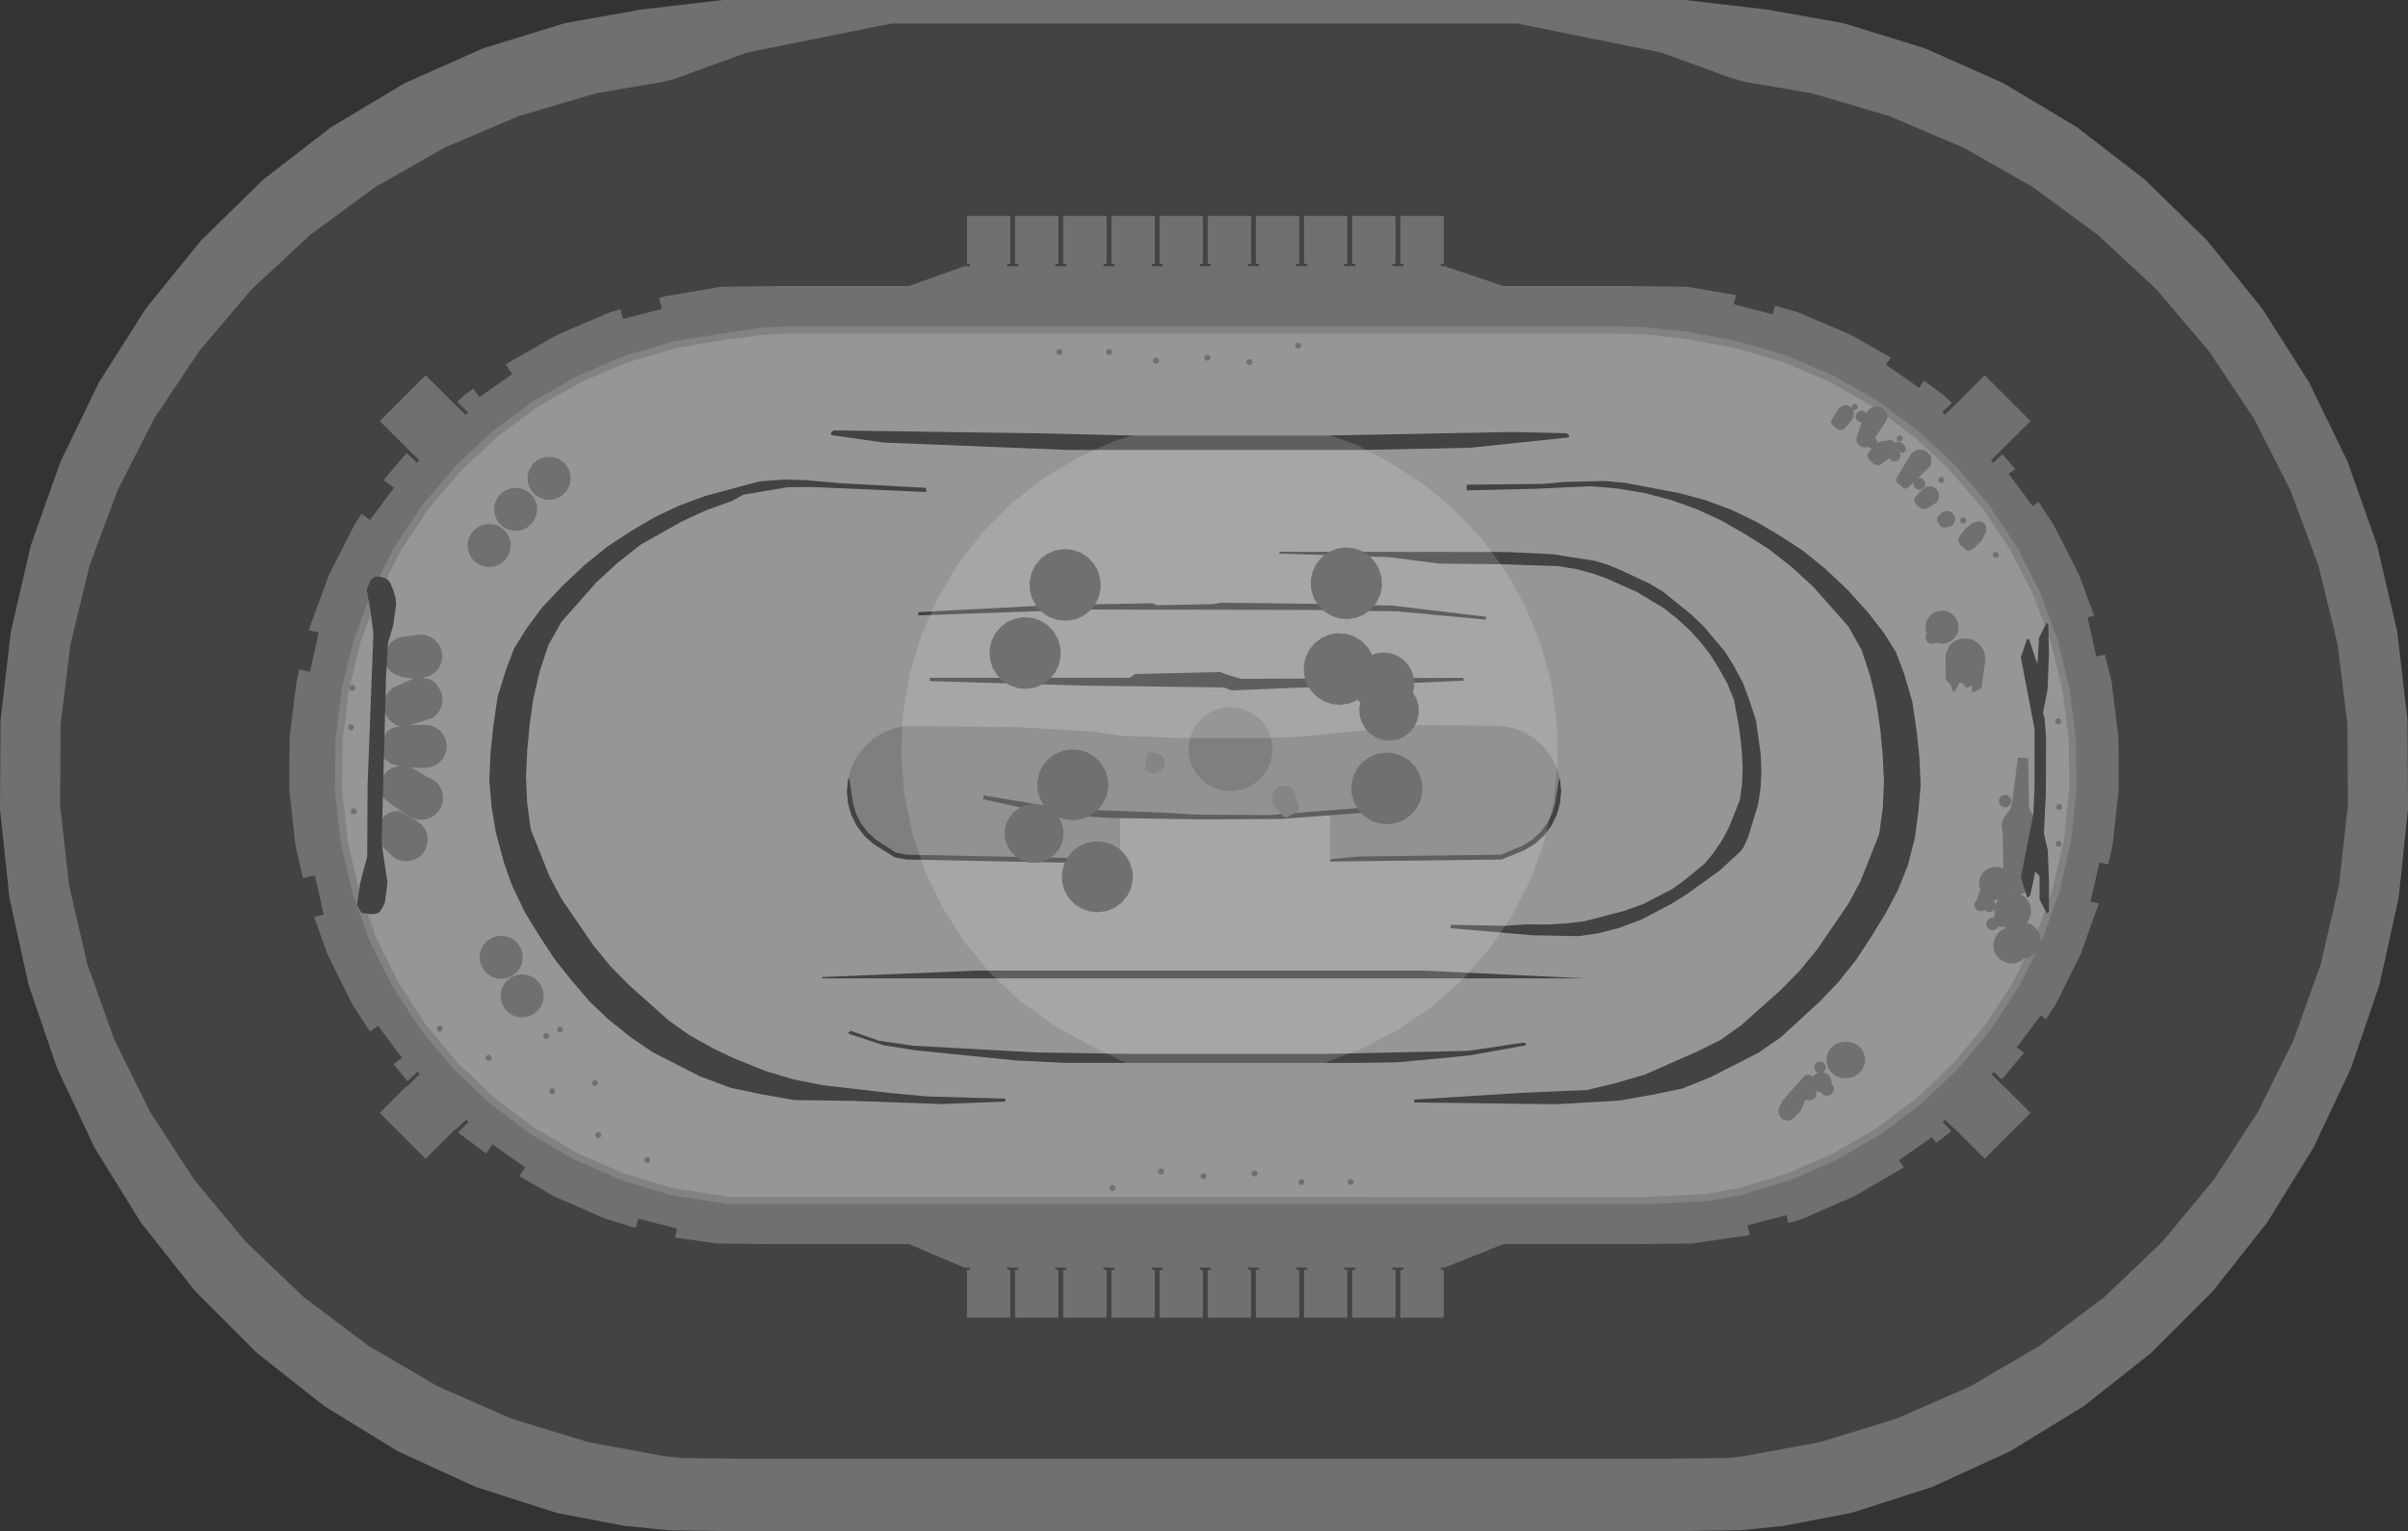<?xml version="1.0" encoding="UTF-8" standalone="no"?>
<svg xmlns:ffdec="https://www.free-decompiler.com/flash" xmlns:xlink="http://www.w3.org/1999/xlink" ffdec:objectType="shape" height="1060.0px" width="1666.65px" xmlns="http://www.w3.org/2000/svg">
  <rect width="100%" height="100%" fill="#333333" stroke="none"/>
  <g transform="matrix(1.0, 0.0, 0.0, 1.0, 834.15, 531.0)">
    <path d="M603.2 -443.05 L650.55 -406.5 693.5 -364.45 731.5 -317.5 764.1 -266.2 790.75 -211.25 811.15 -153.45 825.05 -93.6 832.2 -32.4 832.5 29.2 826.05 90.5 812.8 150.55 793.05 208.55 766.95 263.8 734.95 315.5 697.45 362.9 654.95 405.5 608.05 442.55 557.3 473.7 503.5 498.4 447.3 516.45 399.95 525.5 370.65 528.5 330.9 529.0 -333.5 529.0 -370.65 528.55 -402.15 525.4 -448.95 516.45 -505.15 498.4 -558.95 473.7 -609.65 442.55 -656.6 405.5 -699.1 362.9 -736.6 315.5 -768.6 263.8 -794.65 208.55 -814.45 150.55 -827.65 90.5 -834.15 29.2 -833.8 -32.4 -826.65 -93.6 -812.8 -153.45 -792.35 -211.25 -765.7 -266.2 -733.15 -317.5 -695.1 -364.45 -652.15 -406.5 -604.85 -443.05 -553.8 -473.55 -499.7 -497.6 -443.3 -514.95 -390.4 -524.4 -333.8 -531.0 332.15 -531.0 388.8 -524.4 441.7 -514.95 498.05 -497.6 552.15 -473.55 603.2 -443.05" fill="#707070" fill-rule="evenodd" stroke="none"/>
    <path d="M524.55 -428.95 L573.05 -401.35 618.0 -368.25 658.8 -330.2 694.95 -287.6 725.9 -241.15 751.2 -191.45 770.6 -139.1 783.8 -84.85 790.6 -29.45 790.9 26.35 784.75 81.85 772.2 136.25 753.4 188.8 728.65 238.8 698.2 285.65 662.6 328.6 622.2 367.15 577.6 400.7 529.45 428.9 478.3 451.3 424.95 467.6 371.0 477.45 361.65 478.45 314.3 479.0 -316.9 479.0 -360.95 478.5 -374.0 477.2 -426.55 467.6 -479.95 451.3 -531.05 428.9 -579.25 400.7 -623.85 367.15 -664.2 328.6 -699.85 285.65 -730.25 238.8 -755.0 188.8 -773.8 136.25 -786.35 81.85 -792.55 26.35 -792.2 -29.45 -785.4 -84.85 -772.25 -139.1 -752.85 -191.45 -727.5 -241.15 -696.55 -287.6 -660.45 -330.2 -619.65 -368.25 -574.65 -401.35 -526.15 -428.95 -474.8 -450.75 -421.25 -466.5 -375.05 -474.35 -366.25 -476.75 -317.15 -494.65 -217.35 -514.7 216.0 -514.7 315.55 -494.65 363.55 -477.15 373.85 -474.25 419.6 -466.5 473.15 -450.75 524.55 -428.95" fill="#434343" fill-rule="evenodd" stroke="none"/>
    <path d="M392.8 -313.4 L394.35 -319.45 410.25 -314.8 446.15 -299.55 474.6 -283.35 471.2 -278.5 494.05 -262.55 497.45 -267.45 511.5 -257.1 516.9 -252.05 510.15 -245.55 511.8 -243.85 519.7 -251.35 519.7 -251.4 539.5 -271.2 571.25 -239.45 543.9 -212.3 545.55 -210.65 551.8 -216.6 560.6 -206.25 556.1 -202.95 572.75 -180.6 576.7 -183.55 586.85 -168.3 604.6 -133.55 615.3 -104.65 610.65 -103.6 616.8 -76.45 622.8 -77.8 627.35 -59.05 632.1 -20.35 632.3 15.7 628.0 54.45 625.0 67.45 618.95 66.05 612.75 93.2 618.5 94.5 606.1 129.2 588.8 164.2 582.0 174.6 578.35 171.9 561.75 194.2 566.7 197.9 551.35 216.4 545.8 211.1 544.15 212.75 553.6 221.95 553.6 221.85 571.25 239.5 539.5 271.25 518.35 250.1 518.25 250.2 512.05 244.3 510.4 246.0 516.5 251.9 514.4 253.85 505.8 260.35 503.0 256.35 480.15 272.25 483.5 277.1 483.25 277.35 449.6 297.05 413.85 312.7 403.65 315.8 402.25 310.35 375.25 317.3 376.95 323.95 375.85 324.3 336.5 329.95 299.25 330.35 206.3 330.35 165.7 346.65 163.0 346.65 163.0 348.15 165.1 348.15 165.1 381.3 135.1 381.3 135.1 348.15 137.2 348.15 137.2 346.65 129.65 346.65 129.65 348.15 131.75 348.15 131.75 381.3 101.75 381.3 101.75 348.15 103.85 348.15 103.85 346.65 96.3 346.65 96.3 348.15 98.4 348.15 98.4 381.3 68.4 381.3 68.4 348.15 70.55 348.15 70.55 346.65 63.0 346.65 63.0 348.15 65.1 348.15 65.1 381.3 35.1 381.3 35.1 348.15 37.2 348.15 37.2 346.65 29.65 346.65 29.65 348.15 31.75 348.15 31.75 381.3 1.75 381.3 1.75 348.15 3.85 348.15 3.85 346.65 -3.7 346.65 -3.7 348.15 -1.6 348.15 -1.6 381.3 -31.6 381.3 -31.6 348.15 -29.45 348.15 -29.45 346.65 -37.0 346.65 -37.0 348.15 -34.9 348.15 -34.9 381.3 -64.9 381.3 -64.9 348.15 -62.8 348.15 -62.8 346.65 -70.35 346.65 -70.35 348.15 -68.25 348.15 -68.25 381.3 -98.25 381.3 -98.25 348.15 -96.15 348.15 -96.15 346.65 -103.7 346.65 -103.7 348.15 -101.6 348.15 -101.6 381.3 -131.6 381.3 -131.6 348.15 -129.45 348.15 -129.45 346.65 -137.0 346.65 -137.0 348.15 -134.9 348.15 -134.9 381.3 -164.9 381.3 -164.9 348.15 -162.8 348.15 -162.8 346.65 -166.7 346.65 -205.0 330.35 -301.05 330.35 -338.15 329.95 -367.0 325.8 -365.4 319.65 -392.4 312.7 -394.1 319.2 -415.45 312.7 -451.2 297.05 -474.7 283.25 -470.55 277.25 -493.35 261.35 -497.75 267.6 -516.05 253.85 -517.05 252.9 -509.85 245.85 -511.5 244.2 -518.85 251.2 -519.15 250.85 -539.55 271.25 -571.3 239.5 -553.1 221.25 -553.05 221.85 -543.6 212.65 -545.25 211.0 -552.1 217.5 -561.75 205.8 -555.9 201.45 -572.55 179.1 -578.05 183.2 -590.4 164.2 -607.7 129.2 -616.8 103.75 -610.05 102.2 -616.2 75.05 -624.45 76.95 -629.65 54.45 -633.95 15.7 -633.7 -20.35 -628.95 -59.05 -626.9 -67.55 -619.65 -65.9 -613.5 -93.05 -620.35 -94.6 -619.75 -96.95 -606.2 -133.55 -588.5 -168.3 -583.85 -175.25 -578.1 -170.95 -561.45 -193.25 -568.4 -198.45 -566.9 -200.75 -552.75 -217.4 -545.5 -210.55 -543.85 -212.2 -571.3 -239.45 -539.55 -271.2 -519.65 -251.3 -519.65 -251.25 -511.75 -243.75 -510.1 -245.4 -517.7 -252.8 -513.1 -257.1 -506.5 -261.95 -502.35 -256.05 -479.55 -272.0 -484.05 -278.5 -481.65 -280.25 -447.8 -299.55 -411.85 -314.8 -404.7 -316.9 -402.95 -310.2 -376.0 -317.1 -377.95 -324.75 -374.45 -325.75 -335.3 -332.45 -293.95 -333.0 -205.0 -333.0 -166.7 -346.7 -162.8 -346.7 -162.8 -348.35 -164.9 -348.35 -164.9 -381.5 -134.9 -381.5 -134.9 -348.35 -137.0 -348.35 -137.0 -346.7 -129.45 -346.7 -129.45 -348.35 -131.6 -348.35 -131.6 -381.5 -101.6 -381.5 -101.6 -348.35 -103.7 -348.35 -103.7 -346.7 -96.15 -346.7 -96.15 -348.35 -98.25 -348.35 -98.25 -381.5 -68.25 -381.5 -68.25 -348.35 -70.35 -348.35 -70.35 -346.7 -62.8 -346.7 -62.8 -348.35 -64.9 -348.35 -64.9 -381.5 -34.9 -381.5 -34.9 -348.35 -37.0 -348.35 -37.0 -346.7 -29.45 -346.7 -29.45 -348.35 -31.6 -348.35 -31.6 -381.5 -1.6 -381.5 -1.6 -348.35 -3.7 -348.35 -3.7 -346.7 3.85 -346.7 3.85 -348.35 1.75 -348.35 1.75 -381.5 31.75 -381.5 31.75 -348.35 29.65 -348.35 29.65 -346.7 37.2 -346.7 37.2 -348.35 35.1 -348.35 35.1 -381.5 65.1 -381.5 65.1 -348.35 63.0 -348.35 63.0 -346.7 70.55 -346.7 70.55 -348.35 68.4 -348.35 68.4 -381.5 98.4 -381.5 98.4 -348.35 96.3 -348.35 96.3 -346.7 103.85 -346.7 103.85 -348.35 101.75 -348.35 101.75 -381.5 131.75 -381.5 131.75 -348.35 129.65 -348.35 129.65 -346.7 137.2 -346.7 137.2 -348.35 135.1 -348.35 135.1 -381.5 165.1 -381.5 165.1 -348.35 163.0 -348.35 163.0 -346.7 165.7 -346.7 206.3 -333.0 292.85 -333.0 333.65 -332.45 367.45 -326.7 365.8 -320.35 392.8 -313.4" fill="#707070" fill-rule="evenodd" stroke="none"/>
    <path d="M387.65 -287.0 L417.3 -276.0 468.0 -250.0 505.0 -218.35 535.65 -185.7 556.0 -156.7 570.65 -128.7 587.0 -89.0 599.3 -28.0 600.1 9.85 598.55 31.2 593.4 63.65 581.65 104.8 562.8 147.0 539.0 183.4 510.3 217.0 470.75 249.0 436.55 270.1 389.0 288.3 345.0 299.0 305.5 301.0 -291.0 301.0 -330.5 299.5 -389.45 289.4 -425.45 274.0 -458.35 256.3 -492.35 231.65 -515.7 210.3 -535.0 187.0 -554.35 159.65 -571.0 128.3 -583.0 99.0 -593.0 65.65 -600.35 21.0 -599.7 -23.0 -595.0 -53.0 -586.35 -86.35 -575.7 -117.7 -565.0 -139.7 -541.7 -175.7 -519.7 -203.7 -495.7 -227.0 -469.0 -247.0 -446.35 -261.0 -411.0 -279.0 -380.35 -287.7 -337.0 -297.0 -307.0 -302.0 295.0 -302.35 335.0 -298.35 387.65 -287.0" fill="#969696" fill-rule="evenodd" stroke="none"/>
    <path d="M331.0 -296.6 L304.2 -299.5 284.15 -300.0 -289.7 -300.0 -305.2 -299.2 -330.85 -296.0 -366.15 -290.0 -399.5 -280.2 -431.5 -266.65 -461.65 -249.45 -489.65 -228.85 -515.05 -205.15 -537.55 -178.65 -556.8 -149.75 -572.55 -118.8 -584.65 -86.2 -592.85 -52.45 -597.05 -17.95 -597.25 16.75 -593.45 51.3 -585.6 85.15 -573.9 117.85 -558.5 149.0 -539.6 178.15 -517.4 204.85 -492.25 228.85 -464.5 249.75 -434.55 267.3 Q-418.6 274.3 -402.7 281.25 L-369.5 291.4 -329.6 297.7 304.2 297.8 347.6 295.5 370.2 291.4 403.4 281.25 Q419.35 274.3 435.25 267.3 L465.25 249.75 493.0 228.85 518.1 204.85 540.3 178.15 559.2 149.0 574.65 117.85 586.3 85.15 594.15 51.3 598.0 16.75 597.8 -17.95 593.55 -52.45 585.35 -86.2 573.25 -118.8 557.5 -149.75 538.25 -178.65 515.75 -205.15 490.35 -228.85 462.4 -249.45 432.2 -266.65 400.2 -280.2 366.9 -290.0 331.0 -296.6 M304.6 -304.5 L331.65 -301.7 368.0 -294.85 401.9 -284.9 434.4 -271.1 465.1 -253.65 493.55 -232.7 519.4 -208.6 542.25 -181.7 561.85 -152.3 577.85 -120.8 590.15 -87.7 598.45 -53.35 602.75 -18.3 603.0 17.05 599.1 52.15 591.15 86.55 579.25 119.8 563.55 151.45 544.3 181.1 521.75 208.3 496.2 232.65 468.0 253.95 437.5 271.75 405.15 285.95 371.4 296.25 348.2 300.5 304.35 302.8 -330.0 302.7 -370.6 296.3 -404.45 285.95 -436.8 271.75 -467.3 253.95 -495.5 232.65 -521.05 208.3 -543.6 181.1 -562.85 151.45 -578.55 119.8 -590.4 86.55 -598.35 52.15 -602.25 17.05 -602.05 -18.3 -597.75 -53.35 -589.4 -87.7 -577.15 -120.8 -561.1 -152.3 -541.55 -181.7 -518.7 -208.6 -492.85 -232.7 -464.4 -253.65 -433.7 -271.1 -401.2 -284.9 -367.25 -294.85 -330.3 -300.75 -305.85 -304.2 -289.9 -305.0 284.2 -305.0 304.6 -304.5" fill="#828282" fill-rule="evenodd" stroke="none"/>
    <path d="M205.1 -28.4 L213.35 -26.85 221.15 -23.85 228.3 -19.4 234.5 -13.75 239.55 -7.1 243.3 0.4 245.55 8.5 246.35 16.85 245.55 25.2 243.3 33.25 239.55 40.75 234.5 47.45 228.3 53.1 221.15 57.5 213.35 60.55 205.1 62.1 86.5 63.5 86.5 33.0 28.0 36.0 -4.0 36.0 -58.8 35.0 -58.8 65.0 -206.7 62.1 -214.95 60.55 -222.75 57.5 -229.9 53.1 -236.1 47.45 -241.15 40.75 -244.9 33.25 -247.2 25.2 -247.95 16.85 -247.2 8.5 -244.9 0.4 -241.15 -7.1 -236.1 -13.75 -229.9 -19.4 -222.75 -23.85 -214.95 -26.85 -206.7 -28.4 -129.0 -27.5 -77.5 -24.5 -57.5 -21.5 -15.0 -20.0 38.5 -20.0 66.0 -21.0 148.0 -29.0 205.1 -28.4" fill="#7f7f7f" fill-rule="evenodd" stroke="none"/>
    <path d="M-258.45 -229.7 L-259.35 -230.8 -257.35 -233.0 -115.5 -231.0 -48.9 -229.45 83.95 -229.45 212.75 -231.9 250.1 -231.05 251.85 -229.8 251.65 -228.15 183.4 -221.0 109.85 -219.5 -95.5 -219.5 -222.6 -224.6 -258.45 -229.7" fill="#434343" fill-rule="evenodd" stroke="none"/>
    <path d="M-246.4 184.85 L-247.25 184.15 -245.25 182.7 -226.0 189.5 -202.35 193.0 -117.15 197.65 -50.6 198.7 82.25 198.7 182.1 196.55 220.35 190.85 222.15 191.7 221.9 192.75 182.1 199.85 133.15 204.5 105.8 204.9 -97.15 204.9 -131.25 203.2 -201.85 196.0 -222.7 192.65 -246.4 184.85" fill="#434343" fill-rule="evenodd" stroke="none"/>
    <path d="M458.55 -107.25 L469.65 -93.0 478.1 -79.45 483.65 -64.8 489.4 -45.25 492.55 -23.9 494.3 -6.6 495.2 12.3 493.65 30.6 491.15 49.35 486.35 68.05 479.4 85.4 471.0 101.25 460.65 118.1 450.25 133.95 438.4 148.75 425.3 162.5 398.0 187.5 382.85 197.9 349.95 214.7 330.35 222.6 309.2 227.0 286.55 231.0 243.0 233.5 144.75 232.3 144.65 230.3 218.3 225.65 264.3 223.65 283.65 219.0 304.3 213.0 341.3 196.65 356.8 188.95 371.1 178.75 398.4 154.4 411.5 141.05 423.3 126.65 445.0 95.0 453.35 79.55 466.5 46.5 469.0 28.25 469.8 9.9 468.9 -8.5 467.2 -26.6 464.55 -44.55 460.4 -62.65 454.3 -81.0 445.25 -97.2 421.0 -124.6 406.0 -138.35 390.3 -150.7 374.1 -160.95 357.75 -170.35 340.6 -178.3 322.8 -184.7 304.45 -189.55 285.7 -192.75 266.75 -194.35 228.8 -192.6 181.0 -191.5 181.0 -195.4 234.0 -196.0 249.0 -197.35 277.0 -198.0 291.2 -196.6 327.85 -189.65 346.2 -184.7 364.05 -178.1 381.2 -169.9 397.55 -160.25 413.75 -149.7 429.4 -137.0 444.4 -122.85 458.55 -107.25" fill="#434343" fill-rule="evenodd" stroke="none"/>
    <path d="M-364.1 -180.95 L-346.25 -187.55 -308.6 -197.7 -291.7 -199.0 -277.25 -198.6 -251.0 -196.35 -193.25 -193.25 -193.0 -190.35 -271.65 -193.8 -288.85 -193.7 -319.7 -188.5 -327.65 -184.1 -345.5 -177.7 -362.65 -169.75 -390.6 -154.0 -406.3 -141.65 -421.3 -127.9 -445.55 -100.5 -454.6 -84.35 -460.7 -65.95 -464.9 -47.85 -467.5 -29.9 -469.2 -11.8 -470.1 6.6 -469.3 24.95 -466.8 43.2 -453.65 76.2 -445.3 91.65 -423.6 123.35 -411.8 137.75 -398.7 151.1 -371.4 175.45 -357.1 185.65 -340.35 195.0 -326.35 201.65 -304.0 210.65 -285.0 216.3 -264.6 220.35 -219.0 225.65 -192.8 228.1 -138.25 229.65 -138.35 231.65 -182.8 233.4 -243.9 231.2 -284.35 230.65 -307.0 226.65 -328.2 222.25 -349.75 214.2 -382.6 197.4 -397.8 187.0 -412.8 175.0 -426.15 162.3 -438.2 148.25 -450.0 133.45 -460.45 117.6 -470.8 100.75 -479.7 82.1 -485.25 66.55 -491.0 45.2 -493.95 27.3 -495.5 9.0 -494.6 -9.9 -492.85 -27.2 -489.75 -48.55 -483.9 -67.35 -478.35 -82.0 -469.9 -95.6 -458.85 -110.55 -444.45 -125.75 -429.45 -139.9 -413.8 -152.6 -397.6 -163.15 -381.25 -172.8 -364.1 -180.95" fill="#434343" fill-rule="evenodd" stroke="none"/>
    <path d="M261.8 146.3 L262.0 146.5 261.8 146.35 -265.05 146.35 -265.45 145.85 -264.9 145.45 -158.0 141.0 150.5 141.0 261.8 146.3" fill="#434343" fill-rule="evenodd" stroke="none"/>
    <path d="M298.8 -121.15 L277.9 -130.45 268.3 -133.9 256.75 -137.0 244.55 -139.0 205.2 -140.35 161.85 -140.8 127.4 -145.25 51.65 -147.7 51.2 -149.0 209.4 -148.8 240.0 -147.35 269.2 -142.8 277.65 -140.35 287.4 -136.35 307.4 -127.0 316.9 -121.35 336.95 -105.1 345.6 -96.7 359.6 -80.0 365.45 -70.75 372.2 -58.2 376.75 -45.9 381.25 -31.95 384.55 -8.35 384.95 2.95 384.4 14.3 382.8 25.55 375.8 48.5 372.5 55.8 370.3 58.65 356.0 71.8 333.0 88.3 322.35 94.95 301.65 105.8 285.8 111.65 272.0 115.15 258.5 117.15 226.15 116.5 170.0 111.65 170.0 109.3 207.3 110.0 221.65 109.0 237.9 109.1 249.45 108.35 261.9 106.95 290.0 99.65 303.0 95.0 323.0 84.65 331.0 79.0 345.3 67.3 351.05 60.55 357.55 51.05 362.45 42.0 370.1 22.75 371.55 12.1 372.0 1.4 371.5 -9.35 370.5 -19.9 369.0 -30.35 366.0 -46.35 361.3 -58.0 354.5 -70.0 348.55 -79.25 342.75 -86.55 335.6 -94.45 326.85 -102.5 317.75 -109.7 298.8 -121.15" fill="#434343" fill-rule="evenodd" stroke="none"/>
    <path d="M178.8 -59.7 L18.3 -53.0 13.0 -55.0 -85.7 -56.35 -190.6 -59.45 -190.6 -61.7 -52.35 -61.7 -48.35 -64.35 10.3 -65.7 15.65 -63.7 25.0 -61.0 178.8 -61.7 178.8 -59.7" fill="#434343" fill-rule="evenodd" stroke="none"/>
    <path d="M194.3 -102.0 L133.3 -107.7 74.0 -108.7 -82.35 -109.0 -198.6 -104.95 -198.6 -107.2 -107.0 -112.0 -36.7 -113.35 -33.35 -112.0 5.3 -112.7 11.0 -113.7 72.0 -113.0 129.65 -111.7 194.3 -104.0 194.3 -102.0" fill="#434343" fill-rule="evenodd" stroke="none"/>
    <path d="M131.65 24.3 L146.0 20.0 147.3 21.65 130.0 27.65 106.3 32.0 52.3 36.0 -3.35 36.3 -64.7 35.3 -93.7 33.65 -129.7 27.65 -153.7 22.3 -153.35 19.65 -98.35 29.0 -28.35 31.65 -7.0 33.0 45.0 33.3 111.0 28.0 131.65 24.3" fill="#434343" fill-rule="evenodd" stroke="none"/>
    <path d="M-244.9 33.25 L-247.2 25.2 -247.95 16.85 -247.2 8.5 -246.2 8.65 -243.9 24.55 -241.75 32.05 -238.3 39.0 -233.6 45.2 -227.9 50.45 -214.05 59.3 -206.4 60.75 -78.05 63.35 -58.8 65.2 -58.8 67.0 -206.7 64.1 -214.95 62.55 -229.9 53.1 -236.1 47.45 -241.15 40.75 -244.9 33.25 M86.5 65.5 L86.5 63.85 106.3 62.0 204.8 60.75 219.65 54.5 226.25 50.45 Q229.15 47.85 232.0 45.2 L236.7 39.0 240.15 32.05 242.3 24.55 244.75 8.65 245.55 8.5 246.35 16.85 245.55 25.2 243.3 33.25 239.55 40.75 234.5 47.45 228.3 53.1 221.15 57.5 205.1 64.1 86.5 65.5" fill="#434343" fill-rule="evenodd" stroke="none"/>
    <path d="M57.2 13.4 L59.4 14.1 61.4 16.3 65.0 28.1 64.55 30.1 57.2 34.75 54.75 34.75 47.0 26.55 46.3 21.4 46.75 19.0 48.1 16.1 50.55 13.85 52.75 13.0 57.2 13.4" fill="#707070" fill-rule="evenodd" stroke="none"/>
    <path d="M-34.8 4.75 L-41.45 2.75 -41.9 1.0 -40.35 -9.45 -37.25 -10.15 -33.7 -9.7 -31.0 -8.8 -29.25 -7.0 -27.9 -4.8 -28.15 -0.15 -31.9 3.4 -34.8 4.75" fill="#707070" fill-rule="evenodd" stroke="none"/>
    <path d="M7.9 -39.85 L2.0 -37.0 -3.1 -32.95 -7.2 -27.85 -10.0 -21.95 -11.45 -15.6 -11.45 -9.05 -10.0 -2.7 -7.2 3.2 -3.1 8.3 2.0 12.35 7.9 15.2 14.25 16.65 20.75 16.65 27.15 15.2 Q30.1 13.8 33.0 12.35 L38.1 8.3 42.2 3.2 45.0 -2.7 46.45 -9.05 46.45 -15.6 45.0 -21.95 42.2 -27.85 38.1 -32.95 33.0 -37.0 Q30.1 -38.4 27.15 -39.85 L20.75 -41.3 14.25 -41.3 7.9 -39.85 M86.6 -229.45 L104.5 -223.25 127.1 -211.2 150.7 -196.15 172.25 -178.35 191.45 -158.0 208.0 -135.5 221.65 -111.1 232.2 -85.2 239.5 -58.25 243.4 -30.55 243.85 -2.6 240.9 25.15 234.55 52.4 224.9 78.6 212.05 103.45 196.3 126.55 177.8 147.5 156.85 166.05 133.8 181.85 108.95 194.75 82.75 204.9 -55.05 204.9 -81.0 192.1 -105.45 178.55 -128.05 162.1 -148.5 143.0 -166.4 121.5 -181.55 98.0 -193.65 72.85 -202.6 46.35 -208.2 18.95 -210.4 -8.9 -209.15 -36.8 -204.45 -64.35 -196.45 -91.15 -185.2 -116.7 -170.85 -140.7 -153.7 -162.8 -133.95 -182.6 -111.9 -199.8 -87.9 -214.15 -63.65 -225.5 -50.25 -229.45 86.6 -229.45" fill="#ffffff" fill-opacity="0.149" fill-rule="evenodd" stroke="none"/>
    <path d="M531.2 -88.0 L534.2 -86.35 536.7 -84.0 538.55 -81.15 539.65 -77.95 540.0 -74.55 537.3 -54.6 531.75 -51.7 530.65 -52.35 530.65 -56.45 527.1 -54.6 523.4 -58.45 521.85 -58.0 518.55 -52.0 517.55 -51.9 516.1 -56.8 512.55 -60.6 512.4 -77.35 513.65 -80.9 515.55 -84.55 518.15 -86.75 521.2 -88.25 524.5 -89.0 527.95 -88.9 531.2 -88.0" fill="#707070" fill-rule="evenodd" stroke="none"/>
    <path d="M520.8 -93.1 L519.6 -90.65 517.85 -88.5 515.65 -86.85 513.1 -85.8 510.35 -85.4 507.6 -85.6 505.9 -86.2 505.35 -85.8 504.35 -85.4 503.25 -85.2 502.15 -85.3 501.15 -85.65 500.2 -86.25 499.45 -87.05 498.9 -88.0 498.6 -89.05 498.6 -90.15 498.8 -91.2 499.3 -92.2 499.45 -92.4 498.7 -95.05 498.6 -97.8 499.15 -100.5 500.35 -102.95 502.1 -105.1 504.3 -106.75 506.85 -107.8 509.6 -108.25 512.35 -108.0 514.95 -107.1 517.25 -105.6 519.15 -103.6 520.5 -101.2 521.25 -98.55 521.35 -95.8 520.8 -93.1" fill="#707070" fill-rule="evenodd" stroke="none"/>
    <path d="M510.05 -176.2 L511.3 -176.85 512.6 -177.2 514.0 -177.2 515.35 -176.85 516.55 -176.2 517.55 -175.3 518.35 -174.15 518.85 -172.9 519.0 -171.5 518.85 -170.15 518.35 -168.9 517.55 -167.75 516.55 -166.85 511.5 -165.55 510.2 -165.9 509.0 -166.5 506.7 -169.85 506.5 -171.2 506.7 -172.6 509.05 -175.3 510.05 -176.2" fill="#707070" fill-rule="evenodd" stroke="none"/>
    <path d="M540.0 -167.8 L540.4 -166.8 540.65 -165.15 540.55 -163.0 537.55 -156.8 532.1 -151.45 529.0 -149.6 527.4 -149.6 522.4 -153.8 521.1 -156.8 521.4 -158.0 522.4 -160.0 526.3 -165.15 530.65 -168.6 533.4 -169.6 536.65 -170.25 538.3 -169.25 540.0 -167.8" fill="#707070" fill-rule="evenodd" stroke="none"/>
    <path d="M506.25 -192.05 L507.15 -190.75 507.7 -189.25 507.9 -187.7 507.7 -186.1 507.15 -184.6 506.25 -183.3 505.05 -182.25 499.0 -178.6 497.55 -178.45 496.0 -178.8 494.6 -179.55 491.5 -182.25 490.9 -183.75 490.7 -185.35 491.15 -186.6 496.35 -192.05 497.55 -193.1 498.95 -193.85 500.5 -194.25 502.1 -194.25 503.65 -193.85 505.05 -193.1 506.25 -192.05" fill="#707070" fill-rule="evenodd" stroke="none"/>
    <path d="M488.5 -216.7 L490.8 -218.7 494.3 -219.85 498.15 -219.2 502.3 -215.5 502.65 -209.7 501.5 -207.85 493.2 -199.9 493.8 -200.05 494.8 -200.05 495.75 -199.8 496.6 -199.35 497.35 -198.7 497.9 -197.9 498.25 -197.0 498.35 -196.0 498.25 -195.05 497.9 -194.15 497.35 -193.35 496.6 -192.7 495.75 -192.25 494.8 -192.0 493.8 -192.0 492.85 -192.25 492.0 -192.7 491.25 -193.35 490.7 -194.15 490.35 -195.05 490.25 -196.0 490.35 -197.0 490.5 -197.3 486.35 -193.35 485.0 -192.7 483.3 -193.0 478.65 -197.2 478.15 -198.5 478.5 -200.0 488.5 -216.7" fill="#707070" fill-rule="evenodd" stroke="none"/>
    <path d="M451.2 -245.35 L451.95 -246.0 452.8 -246.45 453.75 -246.65 454.75 -246.65 455.7 -246.45 456.55 -246.0 457.3 -245.35 457.65 -244.8 458.75 -246.85 460.25 -248.25 462.2 -249.2 463.8 -249.55 465.45 -249.55 467.1 -249.15 468.65 -248.4 470.0 -247.35 471.05 -246.05 471.8 -244.55 472.15 -242.95 472.1 -241.35 471.6 -239.85 463.65 -228.0 464.0 -227.7 465.0 -225.7 465.3 -224.1 465.9 -224.6 467.3 -225.35 468.85 -225.75 470.45 -225.75 471.15 -225.55 472.2 -226.15 473.2 -226.45 474.3 -226.45 475.35 -226.15 476.3 -225.6 477.1 -224.85 477.6 -224.05 478.55 -225.05 479.25 -225.25 480.05 -225.2 480.95 -224.95 481.85 -224.5 482.7 -223.9 483.5 -223.15 484.15 -222.3 484.65 -221.4 484.95 -220.55 485.0 -219.7 484.9 -219.0 483.7 -217.7 483.0 -217.5 482.15 -217.55 481.3 -217.8 480.4 -218.25 479.5 -218.9 478.7 -219.65 478.05 -220.45 477.75 -219.55 478.6 -219.3 479.45 -218.85 480.2 -218.2 480.75 -217.4 481.1 -216.5 481.2 -215.5 481.1 -214.55 480.75 -213.65 480.2 -212.85 479.45 -212.2 478.6 -211.75 477.65 -211.5 476.65 -211.5 475.7 -211.75 474.85 -212.2 474.1 -212.85 473.55 -213.65 473.45 -213.85 473.4 -213.75 466.75 -209.0 465.3 -208.85 463.75 -209.25 462.35 -210.0 459.2 -213.05 458.65 -214.5 458.45 -216.1 458.85 -217.35 461.75 -220.45 461.0 -220.35 459.75 -220.8 459.1 -221.35 458.8 -221.7 458.4 -221.5 457.15 -221.2 455.85 -221.2 454.6 -221.5 453.4 -222.1 452.35 -222.9 451.55 -223.95 450.95 -225.1 450.7 -226.35 450.75 -227.6 454.4 -238.6 453.75 -238.6 452.8 -238.85 451.95 -239.3 451.2 -239.95 450.65 -240.75 450.3 -241.65 450.2 -242.65 450.3 -243.6 450.65 -244.5 451.2 -245.35" fill="#707070" fill-rule="evenodd" stroke="none"/>
    <path d="M448.55 -247.4 L448.2 -247.75 448.7 -246.6 449.0 -245.05 448.9 -243.4 448.4 -241.75 447.6 -240.25 442.3 -234.0 441.35 -233.55 440.2 -233.3 438.9 -233.4 437.55 -233.75 433.8 -237.2 433.3 -238.35 433.05 -239.5 438.55 -248.4 439.9 -249.45 441.4 -250.2 442.95 -250.5 444.5 -250.45 445.9 -250.0 447.1 -249.15 447.6 -248.6 447.5 -249.65 448.1 -250.8 449.3 -251.35 450.6 -251.1 451.5 -250.15 451.65 -248.85 451.0 -247.7 449.8 -247.15 448.55 -247.4" fill="#707070" fill-rule="evenodd" stroke="none"/>
    <path d="M482.6 -228.35 L482.75 -227.05 482.1 -225.9 480.9 -225.35 479.65 -225.6 478.75 -226.6 478.6 -227.9 479.25 -229.0 480.4 -229.6 481.7 -229.3 482.6 -228.35" fill="#707070" fill-rule="evenodd" stroke="none"/>
    <path d="M509.3 -200.8 L510.6 -200.55 511.5 -199.6 511.65 -198.3 511.0 -197.15 509.8 -196.6 508.55 -196.85 507.65 -197.8 507.5 -199.1 508.1 -200.25 509.3 -200.8" fill="#707070" fill-rule="evenodd" stroke="none"/>
    <path d="M545.05 -147.2 L545.7 -148.35 546.9 -148.9 548.2 -148.65 549.05 -147.7 549.25 -146.4 548.6 -145.25 547.4 -144.7 546.1 -144.95 545.2 -145.9 545.05 -147.2" fill="#707070" fill-rule="evenodd" stroke="none"/>
    <path d="M590.15 -33.75 L591.45 -33.5 592.3 -32.55 592.5 -31.25 591.85 -30.1 590.65 -29.55 589.35 -29.8 588.45 -30.75 588.3 -32.05 588.95 -33.2 590.15 -33.75" fill="#707070" fill-rule="evenodd" stroke="none"/>
    <path d="M590.8 25.6 L592.1 25.85 593.0 26.8 593.15 28.1 592.5 29.25 591.3 29.8 590.05 29.55 589.15 28.6 589.0 27.3 589.6 26.15 590.8 25.6" fill="#707070" fill-rule="evenodd" stroke="none"/>
    <path d="M590.45 51.1 L591.75 51.35 592.65 52.3 592.8 53.6 592.15 54.75 591.0 55.3 589.7 55.05 588.8 54.1 588.65 52.8 589.3 51.65 590.45 51.1" fill="#707070" fill-rule="evenodd" stroke="none"/>
    <path d="M522.55 -171.05 L523.2 -172.2 524.4 -172.75 525.7 -172.5 526.55 -171.55 526.75 -170.25 526.1 -169.1 524.9 -168.55 523.6 -168.8 522.7 -169.75 522.55 -171.05" fill="#707070" fill-rule="evenodd" stroke="none"/>
    <path d="M62.4 -290.75 L62.25 -292.05 62.85 -293.2 64.05 -293.75 65.35 -293.5 66.25 -292.55 66.4 -291.25 65.75 -290.1 64.55 -289.55 63.25 -289.8 62.4 -290.75" fill="#707070" fill-rule="evenodd" stroke="none"/>
    <path d="M31.7 -282.15 L32.55 -281.2 32.75 -279.9 32.1 -278.75 30.9 -278.2 29.6 -278.45 28.7 -279.4 28.55 -280.7 29.2 -281.85 30.4 -282.4 31.7 -282.15" fill="#707070" fill-rule="evenodd" stroke="none"/>
    <path d="M2.5 -285.15 L3.4 -284.2 3.55 -282.9 2.9 -281.75 1.75 -281.2 0.45 -281.45 -0.45 -282.4 -0.6 -283.7 0.05 -284.85 1.2 -285.4 2.5 -285.15" fill="#707070" fill-rule="evenodd" stroke="none"/>
    <path d="M-34.3 -283.4 L-33.0 -283.15 -32.1 -282.2 -31.95 -280.9 -32.6 -279.75 -33.75 -279.2 -35.05 -279.45 -35.95 -280.4 -36.1 -281.7 -35.45 -282.85 -34.3 -283.4" fill="#707070" fill-rule="evenodd" stroke="none"/>
    <path d="M-67.55 -285.45 L-68.45 -286.4 -68.6 -287.7 -67.95 -288.85 -66.8 -289.4 -65.5 -289.15 -64.6 -288.2 -64.45 -286.9 -65.1 -285.75 -66.25 -285.2 -67.55 -285.45" fill="#707070" fill-rule="evenodd" stroke="none"/>
    <path d="M-101.9 -285.45 L-102.8 -286.4 -102.95 -287.7 -102.3 -288.85 -101.1 -289.4 -99.85 -289.15 -98.95 -288.2 -98.75 -286.9 -99.4 -285.75 -100.6 -285.2 -101.9 -285.45" fill="#707070" fill-rule="evenodd" stroke="none"/>
    <path d="M-588.4 -55.6 L-588.2 -54.3 -588.85 -53.15 -590.05 -52.6 -591.35 -52.85 -592.25 -53.8 -592.4 -55.1 -591.75 -56.25 -590.55 -56.8 -589.25 -56.55 -588.4 -55.6" fill="#707070" fill-rule="evenodd" stroke="none"/>
    <path d="M-591.45 -29.6 L-590.15 -29.3 -589.25 -28.35 -589.1 -27.05 -589.75 -25.9 -590.95 -25.35 -592.2 -25.6 -593.1 -26.6 -593.25 -27.9 -592.65 -29.0 -591.45 -29.6" fill="#707070" fill-rule="evenodd" stroke="none"/>
    <path d="M-588.25 28.8 L-587.4 29.75 -587.2 31.05 -587.85 32.2 -589.05 32.75 -590.35 32.5 -591.25 31.55 -591.4 30.25 -590.75 29.1 -589.55 28.55 -588.25 28.8" fill="#707070" fill-rule="evenodd" stroke="none"/>
    <path d="M-455.15 184.35 L-454.25 185.3 -454.1 186.6 -454.75 187.75 -455.95 188.3 -457.2 188.05 -458.1 187.1 -458.25 185.8 -457.65 184.65 -456.45 184.1 -455.15 184.35" fill="#707070" fill-rule="evenodd" stroke="none"/>
    <path d="M-497.4 199.85 L-496.2 199.3 -494.95 199.55 -494.05 200.55 -493.9 201.85 -494.5 203.0 -495.7 203.55 -497.0 203.25 -497.9 202.3 -498.05 201.0 -497.4 199.85" fill="#707070" fill-rule="evenodd" stroke="none"/>
    <path d="M-528.7 179.25 L-527.8 180.2 -527.65 181.5 -528.3 182.65 -529.5 183.2 -530.8 182.95 -531.65 182.0 -531.85 180.7 -531.2 179.55 -530.0 179.0 -528.7 179.25" fill="#707070" fill-rule="evenodd" stroke="none"/>
    <path d="M-454.05 224.1 L-453.4 223.0 -452.2 222.4 -450.95 222.7 -450.05 223.65 -449.9 224.95 -450.5 226.1 -451.7 226.65 -453.0 226.4 -453.9 225.4 -454.05 224.1" fill="#707070" fill-rule="evenodd" stroke="none"/>
    <path d="M-445.5 180.0 L-444.6 180.95 -444.45 182.25 -445.1 183.4 -446.25 183.95 -447.55 183.7 -448.45 182.75 -448.6 181.45 -447.95 180.3 -446.8 179.75 -445.5 180.0" fill="#707070" fill-rule="evenodd" stroke="none"/>
    <path d="M-420.85 220.4 L-422.05 220.95 -423.35 220.7 -424.25 219.75 -424.4 218.45 -423.75 217.3 -422.55 216.75 -421.25 217.0 -420.4 217.95 -420.2 219.25 -420.85 220.4" fill="#707070" fill-rule="evenodd" stroke="none"/>
    <path d="M-419.05 253.0 L-418.15 253.95 -418.0 255.25 -418.65 256.4 -419.85 256.95 -421.1 256.7 -422.0 255.75 -422.15 254.45 -421.5 253.3 -420.35 252.75 -419.05 253.0" fill="#707070" fill-rule="evenodd" stroke="none"/>
    <path d="M-388.25 271.8 L-387.65 270.65 Q-387.05 270.4 -386.45 270.1 L-385.15 270.35 -384.25 271.3 -384.1 272.6 -384.75 273.75 -385.95 274.3 -387.2 274.05 -388.1 273.1 -388.25 271.8" fill="#707070" fill-rule="evenodd" stroke="none"/>
    <path d="M-63.05 289.7 L-62.15 290.65 -62.0 291.95 -62.65 293.1 -63.85 293.65 -65.1 293.4 -66.0 292.4 -66.15 291.1 -65.5 290.0 -64.35 289.4 -63.05 289.7" fill="#707070" fill-rule="evenodd" stroke="none"/>
    <path d="M-29.5 278.25 L-28.6 279.2 -28.45 280.5 -29.1 281.65 -30.25 282.2 -31.55 281.95 -32.45 281.0 -32.6 279.7 -31.95 278.55 -30.8 278.0 -29.5 278.25" fill="#707070" fill-rule="evenodd" stroke="none"/>
    <path d="M-3.1 284.2 L-3.25 282.9 -2.65 281.75 -1.45 281.2 -0.15 281.45 0.75 282.4 0.9 283.7 0.25 284.85 -0.95 285.4 -2.2 285.15 -3.1 284.2" fill="#707070" fill-rule="evenodd" stroke="none"/>
    <path d="M32.05 281.0 L32.7 279.85 33.9 279.3 35.2 279.55 36.05 280.55 36.25 281.85 35.6 283.0 34.4 283.55 33.1 283.25 32.2 282.3 32.05 281.0" fill="#707070" fill-rule="evenodd" stroke="none"/>
    <path d="M67.6 285.55 L68.5 286.55 68.65 287.85 68.05 289.0 66.85 289.55 65.55 289.25 64.65 288.3 64.5 287.0 65.15 285.85 66.35 285.3 67.6 285.55" fill="#707070" fill-rule="evenodd" stroke="none"/>
    <path d="M101.7 285.45 L102.55 286.4 102.75 287.7 102.1 288.85 100.9 289.4 99.6 289.15 98.7 288.2 98.55 286.9 99.2 285.75 100.4 285.2 101.7 285.45" fill="#707070" fill-rule="evenodd" stroke="none"/>
    <path d="M547.2 91.95 L545.65 93.05 546.2 93.65 546.7 94.5 547.0 95.45 548.25 92.8 549.2 91.65 547.35 91.95 547.2 91.95 M556.05 87.35 L557.2 87.2 557.1 87.15 556.55 86.8 556.05 87.35 M562.5 -6.5 L569.65 -6.0 570.15 28.0 571.6 31.55 573.65 33.7 575.15 36.3 575.95 39.2 576.05 42.2 571.5 70.5 572.65 72.45 573.4 75.1 573.5 77.85 572.9 80.55 571.7 83.05 569.95 85.15 567.75 86.8 565.2 87.85 563.95 88.05 564.45 88.25 567.05 89.9 569.15 92.1 570.65 94.75 571.5 97.7 571.6 100.8 571.0 103.8 569.65 106.55 568.55 107.9 571.25 108.8 573.8 110.45 575.85 112.65 577.35 115.3 578.2 118.2 578.3 121.25 577.65 124.2 576.35 126.9 574.4 129.25 572.0 131.05 569.2 132.25 566.7 132.6 564.3 134.4 561.55 135.55 558.55 136.05 555.5 135.75 552.65 134.8 550.1 133.15 548.0 130.95 546.5 128.3 545.7 125.4 545.6 122.4 546.2 119.4 547.55 116.7 549.45 114.35 551.9 112.55 554.45 111.5 553.4 111.15 552.45 110.5 552.25 110.6 551.0 110.8 549.7 110.7 548.8 110.4 548.5 111.05 547.85 111.85 547.0 112.45 546.05 112.85 545.05 113.0 544.0 112.9 543.0 112.6 542.15 112.05 541.45 111.3 540.95 110.4 540.65 109.4 540.6 108.35 540.85 107.35 541.3 106.4 541.95 105.65 542.75 105.0 543.7 104.6 544.75 104.45 545.65 104.55 545.8 103.8 546.35 102.65 546.6 102.35 546.4 101.65 546.3 98.6 545.7 99.3 544.9 99.9 543.95 100.3 542.9 100.45 541.9 100.35 540.9 100.05 540.05 99.45 539.45 98.85 538.8 99.35 537.8 99.75 536.8 99.9 535.8 99.8 534.8 99.45 533.95 98.9 533.2 98.15 532.7 97.25 532.45 96.3 532.4 95.25 532.6 94.25 533.05 93.3 533.7 92.5 533.9 92.35 536.55 85.15 536.45 84.95 535.7 82.3 535.6 79.55 536.15 76.85 537.35 74.35 539.1 72.25 541.3 70.6 543.85 69.55 546.6 69.1 549.35 69.35 551.95 70.25 552.45 70.55 551.95 44.9 551.4 43.05 551.3 40.05 551.95 37.1 553.25 34.4 557.3 29.3 558.3 25.8 562.5 -6.5" fill="#707070" fill-rule="evenodd" stroke="none"/>
    <path d="M449.55 191.5 L452.1 193.1 454.2 195.3 455.7 197.95 456.55 200.85 456.65 203.9 456.0 206.85 454.7 209.6 452.75 211.9 450.3 213.75 447.55 214.9 444.55 215.35 444.0 215.3 443.0 215.5 439.95 215.2 437.1 214.25 434.55 212.6 432.45 210.4 430.95 207.75 430.15 204.85 430.05 201.8 430.65 198.85 431.95 196.15 433.9 193.8 436.35 192.0 439.15 190.8 442.1 190.35 442.65 190.4 443.7 190.25 446.7 190.5 449.55 191.5" fill="#707070" fill-rule="evenodd" stroke="none"/>
    <path d="M426.35 204.0 L427.3 204.3 428.1 204.8 428.75 205.5 429.25 206.35 429.5 207.3 429.5 208.25 429.3 209.2 428.9 210.05 428.3 210.8 427.5 211.35 427.35 211.4 427.95 211.5 429.55 212.0 431.0 212.95 432.15 214.15 433.0 215.65 433.45 217.25 433.5 218.95 433.4 219.4 434.15 220.15 434.7 221.15 435.05 222.25 435.05 223.35 434.85 224.5 434.35 225.5 433.6 226.4 432.7 227.05 431.65 227.5 430.55 227.65 429.4 227.55 428.35 227.2 427.35 226.6 426.6 225.75 426.35 225.3 425.1 225.2 423.5 224.65 422.45 224.0 422.6 224.3 422.95 225.4 423.0 226.55 422.75 227.7 422.25 228.75 421.5 229.65 420.6 230.3 419.5 230.75 418.4 230.95 417.25 230.85 416.15 230.45 415.7 230.15 412.4 237.55 407.35 243.15 405.95 244.05 404.45 244.6 402.85 244.8 401.3 244.55 399.85 243.95 398.6 243.0 397.7 241.75 397.05 240.25 396.8 238.65 396.95 237.0 397.5 235.4 399.55 231.05 414.4 214.2 415.2 213.6 416.15 213.2 417.1 213.05 418.1 213.15 419.05 213.5 419.9 214.0 420.55 214.7 420.6 214.55 421.7 213.25 423.05 212.25 424.4 211.7 423.8 211.5 423.0 210.95 422.35 210.25 421.85 209.45 421.6 208.5 421.6 207.55 421.8 206.6 422.2 205.75 422.8 205.0 423.6 204.45 424.45 204.05 425.4 203.9 426.35 204.0" fill="#707070" fill-rule="evenodd" stroke="none"/>
    <path d="M554.55 19.45 L555.5 19.75 556.4 20.3 557.1 21.05 557.6 21.95 557.9 22.95 557.9 24.0 557.7 25.0 557.25 25.95 556.6 26.7 555.8 27.35 554.8 27.75 553.8 27.9 552.8 27.8 551.8 27.45 550.95 26.9 550.2 26.15 549.7 25.25 549.45 24.3 549.4 23.25 549.6 22.25 550.05 21.3 550.7 20.5 551.55 19.9 552.5 19.5 553.5 19.35 554.55 19.45" fill="#707070" fill-rule="evenodd" stroke="none"/>
    <path d="M-480.15 145.5 L-476.85 144.1 -473.3 143.55 -469.7 143.9 -466.3 145.05 -463.25 147.0 -460.8 149.6 -459.0 152.7 -458.0 156.2 -457.9 159.8 -458.65 163.3 -460.2 166.55 -462.5 169.3 -465.4 171.45 -468.7 172.85 -472.25 173.4 -475.85 173.1 -479.25 171.95 -482.3 170.0 -484.75 167.4 -486.55 164.25 -487.5 160.8 -487.65 157.2 -486.9 153.65 -485.35 150.45 -483.05 147.65 -480.15 145.5" fill="#707070" fill-rule="evenodd" stroke="none"/>
    <path d="M-473.5 126.05 L-472.5 129.5 -472.4 133.1 -473.15 136.65 -474.7 139.9 -477.0 142.65 -479.9 144.8 -483.2 146.2 -486.75 146.75 -490.35 146.45 -493.75 145.25 -496.8 143.35 -499.25 140.7 -501.05 137.6 -502.0 134.1 -502.15 130.55 -501.4 127.0 -499.85 123.75 -497.55 121.0 -494.65 118.85 -491.35 117.45 -487.8 116.9 -484.2 117.2 -480.8 118.35 -477.75 120.3 -475.3 122.95 -473.5 126.05" fill="#707070" fill-rule="evenodd" stroke="none"/>
    <path d="M-570.5 36.45 L-568.05 33.85 -565.0 31.9 -561.6 30.7 -558.0 30.4 -545.65 37.4 -542.75 39.5 -540.45 42.3 -538.9 45.5 -538.1 49.05 -538.25 52.65 -539.2 56.1 -540.95 59.25 -543.45 61.85 -546.45 63.8 -549.85 65.0 -553.45 65.3 -557.0 64.75 -560.35 63.4 -563.25 61.25 -571.0 53.4 -572.6 50.2 -573.35 46.65 -573.25 43.05 -572.25 39.6 -570.5 36.45" fill="#707070" fill-rule="evenodd" stroke="none"/>
    <path d="M-533.4 -88.2 L-530.95 -85.55 -529.15 -82.45 -528.2 -79.0 -528.05 -75.4 -528.8 -71.85 -530.35 -68.6 -532.65 -65.85 -535.55 -63.7 -538.85 -62.3 -542.15 -61.8 -536.85 -60.7 -532.85 -58.35 -529.35 -53.05 -528.15 -49.65 -527.85 -46.05 -528.4 -42.5 -529.75 -39.2 -531.9 -36.3 -534.65 -33.95 -550.05 -28.95 -539.95 -29.2 -536.4 -28.8 -533.0 -27.55 -530.05 -25.5 -527.65 -22.85 -525.95 -19.65 -525.05 -16.15 -525.05 -12.55 -525.9 -9.05 -527.55 -5.9 -529.9 -3.15 -532.85 -1.1 -536.25 0.2 -539.8 0.65 -551.35 0.4 -548.8 0.75 -538.05 7.15 -534.75 8.6 -531.9 10.8 -529.65 13.6 -528.15 16.9 -527.5 20.45 -527.7 24.1 -528.8 27.6 -530.65 30.75 -533.2 33.35 -536.3 35.3 -539.75 36.4 -543.35 36.7 -546.9 36.1 -550.2 34.7 -561.45 27.2 -568.7 21.6 -570.2 18.35 -570.85 14.75 -570.65 11.15 -569.6 7.65 -567.75 4.5 -565.2 1.9 -561.9 0.3 -557.9 -0.6 -557.35 -0.5 -563.0 -2.0 -567.9 -5.3 -569.6 -8.45 -570.5 -11.95 -570.5 -15.55 -569.65 -19.05 -568.0 -22.25 -565.65 -24.95 -562.7 -27.0 -557.3 -28.2 -559.4 -28.75 -562.5 -30.55 -565.15 -33.0 -567.1 -36.05 -568.25 -39.45 -568.6 -43.0 -568.05 -46.55 -566.7 -49.9 -564.55 -52.8 -561.8 -55.1 -547.85 -61.2 -555.0 -62.0 -561.0 -64.2 -564.5 -66.7 -566.9 -69.75 -567.85 -73.2 -568.0 -76.8 -567.25 -80.3 -565.65 -83.55 -563.4 -86.35 -560.5 -88.45 -557.15 -89.85 -543.45 -91.6 -539.85 -91.3 -536.45 -90.15 -533.4 -88.2" fill="#707070" fill-rule="evenodd" stroke="none"/>
    <path d="M-508.15 -161.4 L-505.9 -164.2 -503.0 -166.3 -499.65 -167.7 -496.1 -168.25 -492.55 -167.95 -489.1 -166.8 -486.1 -164.85 -483.6 -162.25 -481.85 -159.1 -480.85 -155.65 -480.75 -152.05 -481.45 -148.55 -483.05 -145.3 -485.35 -142.5 -488.2 -140.35 -491.55 -139.0 -495.1 -138.4 -498.7 -138.75 -502.1 -139.9 -505.1 -141.85 -507.6 -144.45 -509.4 -147.6 -510.35 -151.05 -510.5 -154.65 -509.75 -158.15 -508.15 -161.4" fill="#707070" fill-rule="evenodd" stroke="none"/>
    <path d="M-470.8 -191.8 L-467.75 -189.85 -465.3 -187.25 -463.5 -184.1 -462.5 -180.65 -462.4 -177.05 -463.15 -173.55 -464.7 -170.3 -467.0 -167.5 -469.9 -165.35 -473.2 -164.0 -476.75 -163.4 -480.35 -163.75 -483.75 -164.9 -486.8 -166.85 -489.25 -169.45 -491.05 -172.6 -492.0 -176.05 -492.15 -179.65 -491.4 -183.15 -489.85 -186.4 -487.55 -189.2 -484.65 -191.3 -481.35 -192.7 -477.8 -193.25 -474.2 -192.95 -470.8 -191.8" fill="#707070" fill-rule="evenodd" stroke="none"/>
    <path d="M-464.4 -210.7 L-461.5 -212.8 -458.15 -214.2 -454.6 -214.75 -451.05 -214.45 -447.6 -213.3 -444.6 -211.35 -442.1 -208.75 -440.35 -205.6 -439.35 -202.15 -439.25 -198.55 -439.95 -195.05 -441.55 -191.8 -443.85 -189.0 -446.7 -186.85 -450.05 -185.5 -453.6 -184.9 -457.2 -185.25 -460.6 -186.4 -463.6 -188.35 -466.1 -190.95 -467.9 -194.1 -468.85 -197.55 -469.0 -201.15 -468.25 -204.65 -466.65 -207.9 -464.4 -210.7" fill="#707070" fill-rule="evenodd" stroke="none"/>
    <path d="M-75.5 51.5 L-69.55 52.0 -63.95 53.9 -58.95 57.1 -54.85 61.4 -51.95 66.55 -50.3 72.25 -50.1 78.15 -51.35 83.95 -53.95 89.3 -57.7 93.85 -62.5 97.4 -67.95 99.7 -73.85 100.6 -79.75 100.1 -85.35 98.15 -90.35 95.0 -94.45 90.7 -97.4 85.55 -99.0 79.85 -99.2 73.9 -97.95 68.1 -95.4 62.8 -91.6 58.2 -86.85 54.7 -81.35 52.4 -75.5 51.5" fill="#707070" fill-rule="evenodd" stroke="none"/>
    <path d="M-77.15 -140.8 L-74.2 -135.6 -72.55 -129.85 -72.35 -123.85 -73.55 -118.0 -76.15 -112.6 -79.95 -108.0 -84.7 -104.45 -90.2 -102.1 -96.1 -101.2 -102.0 -101.75 -107.65 -103.65 -112.65 -106.9 -116.75 -111.25 -119.7 -116.45 -121.35 -122.2 -121.55 -128.2 -120.35 -134.05 -117.75 -139.45 -113.95 -144.05 -109.2 -147.65 -103.7 -149.95 -97.8 -150.85 -91.9 -150.35 -86.25 -148.4 -81.25 -145.15 -77.15 -140.8" fill="#707070" fill-rule="evenodd" stroke="none"/>
    <path d="M-119.55 -103.15 L-113.9 -101.25 -108.9 -98.0 -104.8 -93.65 -101.85 -88.45 -100.25 -82.65 -100.0 -76.7 -101.25 -70.85 -103.8 -65.45 -107.6 -60.85 -112.4 -57.25 -117.9 -54.95 -123.75 -54.05 -129.7 -54.55 -135.3 -56.5 -140.35 -59.75 -144.45 -64.1 -147.4 -69.3 -149.0 -75.05 -149.2 -81.05 -148.0 -86.9 -145.4 -92.3 -141.65 -96.9 -136.85 -100.45 -131.35 -102.75 -125.5 -103.7 -119.55 -103.15" fill="#707070" fill-rule="evenodd" stroke="none"/>
    <path d="M74.95 -117.55 L73.3 -123.35 73.1 -129.3 74.3 -135.2 76.9 -140.55 80.7 -145.2 85.45 -148.75 90.95 -151.05 96.85 -151.95 102.75 -151.45 108.4 -149.5 113.4 -146.25 117.5 -141.9 120.45 -136.7 122.1 -130.95 122.3 -124.95 121.1 -119.1 118.5 -113.7 114.7 -109.1 109.95 -105.55 104.45 -103.25 98.55 -102.3 92.65 -102.85 87.0 -104.8 82.0 -108.0 77.9 -112.35 74.95 -117.55" fill="#707070" fill-rule="evenodd" stroke="none"/>
    <path d="M137.05 -74.3 L140.6 -70.55 143.1 -66.05 144.5 -61.05 144.7 -55.9 143.8 -51.55 146.3 -47.15 147.65 -42.3 147.85 -37.25 146.8 -32.35 144.65 -27.8 141.5 -23.9 137.5 -20.9 132.9 -19.0 128.0 -18.2 123.05 -18.65 118.3 -20.3 114.1 -23.05 110.7 -26.7 108.2 -31.1 106.85 -35.95 106.65 -41.0 107.35 -44.3 106.65 -45.05 105.75 -46.7 105.1 -46.2 99.6 -43.9 93.75 -43.0 87.8 -43.5 82.15 -45.45 77.15 -48.7 73.05 -53.05 70.1 -58.25 68.5 -64.0 68.25 -70.0 69.5 -75.85 72.05 -81.25 75.85 -85.85 80.65 -89.4 86.15 -91.7 92.0 -92.65 97.95 -92.1 103.55 -90.15 108.6 -86.95 112.7 -82.6 115.55 -77.5 117.8 -78.45 122.85 -79.25 127.95 -78.8 132.75 -77.1 137.05 -74.3" fill="#707070" fill-rule="evenodd" stroke="none"/>
    <path d="M124.9 -9.95 L130.85 -9.45 136.45 -7.5 141.5 -4.25 145.6 0.1 148.5 5.3 150.15 11.05 150.35 17.05 149.15 22.9 146.55 28.3 142.75 32.9 138.0 36.45 132.5 38.75 126.6 39.7 120.7 39.15 115.05 37.2 110.05 34.0 105.95 29.65 103.0 24.45 101.35 18.65 101.15 12.7 102.4 6.8 104.95 1.45 108.75 -3.2 113.55 -6.75 119.0 -9.05 124.9 -9.95" fill="#707070" fill-rule="evenodd" stroke="none"/>
    <path d="M-98.35 -11.25 L-92.5 -12.2 -86.55 -11.65 -80.95 -9.75 -75.95 -6.55 -71.85 -2.25 -68.95 2.9 -67.3 8.55 -67.1 14.5 -68.35 20.3 -70.95 25.6 -74.7 30.2 -79.5 33.7 -84.95 36.0 -90.85 36.9 -96.75 36.4 -101.5 34.8 -99.6 38.15 -98.25 42.9 -98.05 47.8 -99.1 52.6 -101.25 57.05 -104.35 60.8 -108.35 63.75 -112.85 65.65 -117.75 66.4 -122.65 66.0 -127.3 64.4 -131.45 61.75 -134.85 58.2 -137.25 53.9 -138.6 49.2 -138.8 44.3 -137.75 39.45 -135.6 35.05 -132.5 31.25 -128.5 28.35 -124.0 26.45 -119.1 25.65 -114.2 26.1 -111.4 27.05 -111.45 27.0 -114.4 21.85 -116.0 16.15 -116.2 10.25 -114.95 4.45 -112.4 -0.9 -108.6 -5.45 -103.85 -9.0 -98.35 -11.25" fill="#707070" fill-rule="evenodd" stroke="none"/>
    <path d="M584.0 -78.85 L583.0 -53.5 579.85 -37.45 581.0 -33.7 582.0 -20.0 581.85 18.75 580.5 46.0 583.15 57.5 584.0 78.5 584.0 100.15 582.5 101.5 577.5 91.8 577.5 75.5 574.5 72.5 571.0 89.0 569.0 90.55 564.55 76.55 573.2 32.55 574.0 14.0 574.0 -26.5 564.5 -76.0 568.8 -88.5 570.3 -88.35 576.0 -71.0 577.15 -89.5 582.3 -99.7 583.5 -99.0 584.0 -78.85" fill="#434343" fill-rule="evenodd" stroke="none"/>
    <path d="M-578.0 -109.7 L-580.35 -122.7 -577.7 -129.35 -574.35 -131.7 -571.0 -131.7 -567.7 -130.7 -565.35 -129.35 -564.0 -127.35 -561.7 -121.7 -560.35 -117.0 -560.0 -112.35 -562.0 -98.0 -565.7 -85.35 -567.0 -61.35 -570.0 53.0 -566.0 80.0 -567.7 93.65 -569.35 97.3 -571.7 100.65 -574.0 101.65 -577.7 102.0 -584.0 101.0 -587.0 95.65 -585.0 81.0 -580.0 62.0 -579.7 11.65 -575.7 -92.7 -578.0 -109.7" fill="#434343" fill-rule="evenodd" stroke="none"/>
  </g>
</svg>
